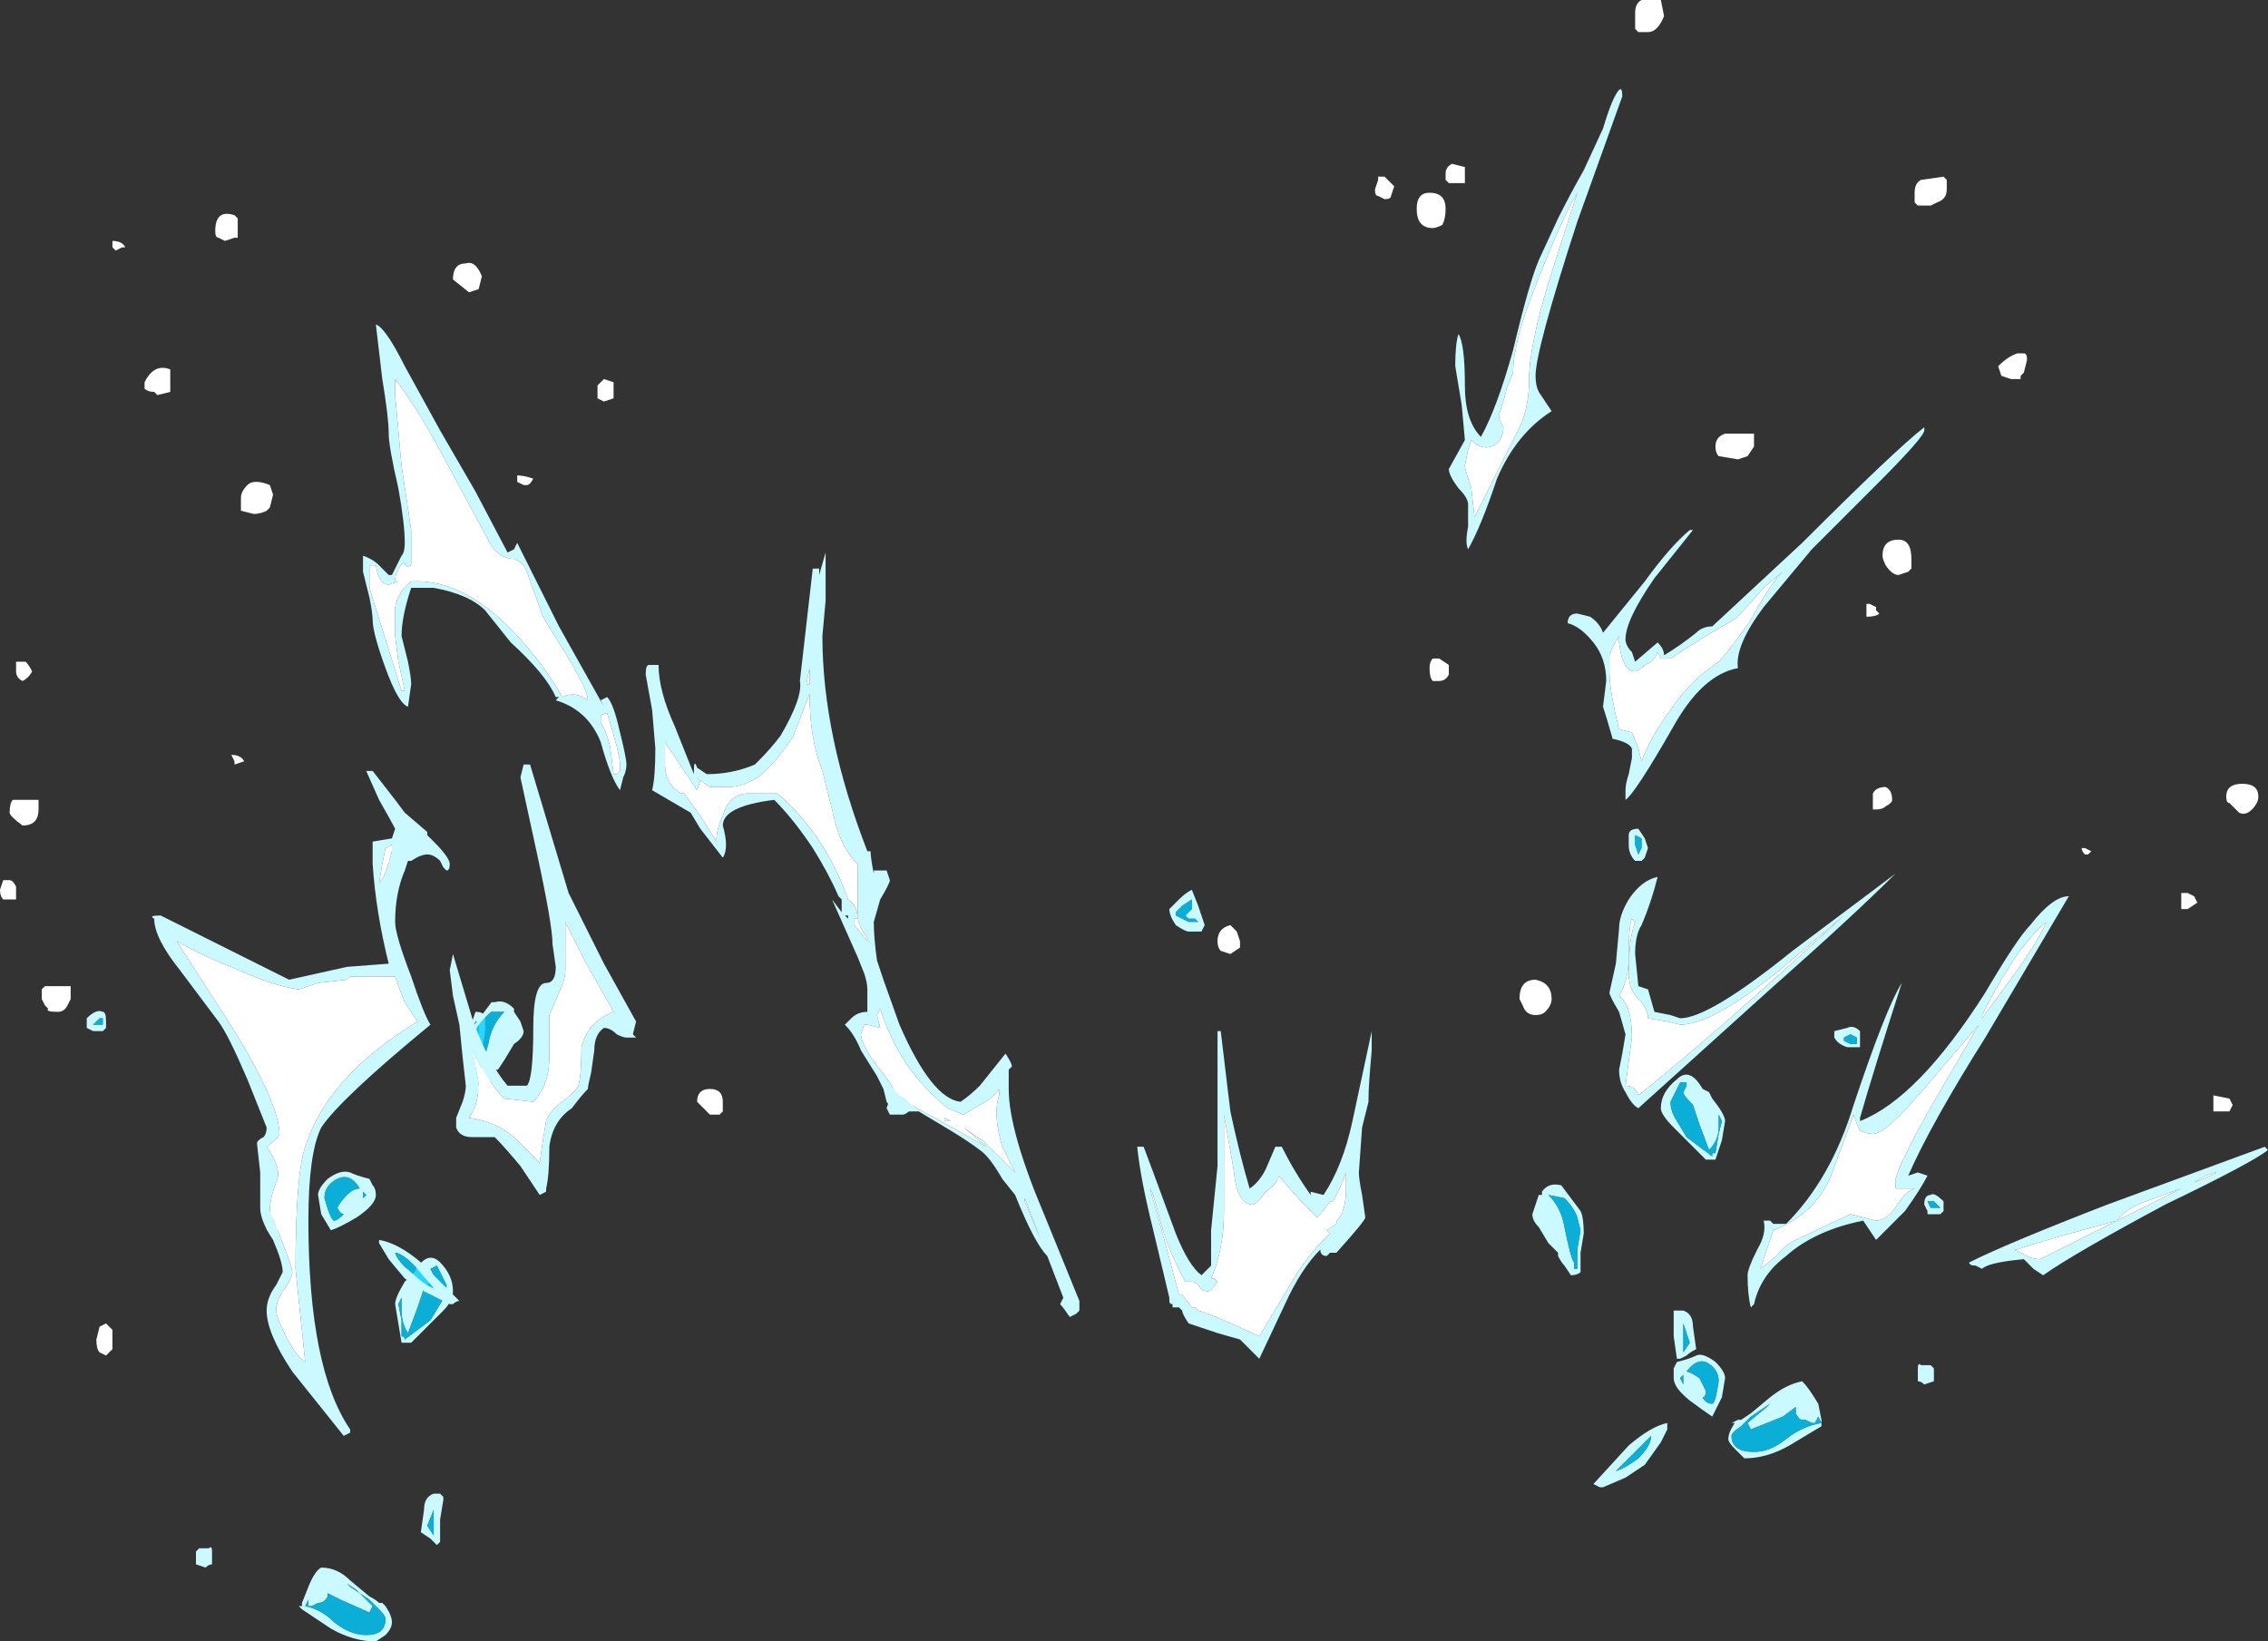 <?xml version="1.0" encoding="UTF-8" standalone="no"?>
<svg xmlns:ffdec="https://www.free-decompiler.com/flash" xmlns:xlink="http://www.w3.org/1999/xlink" ffdec:objectType="shape" height="25.55px" width="35.3px" xmlns="http://www.w3.org/2000/svg">
  <rect width="100%" height="100%" fill="#333333" stroke="none"/>
  <g transform="matrix(1.0, 0.0, 0.0, 1.0, 15.85, 35.6)">
    <path d="M14.4 -16.9 L14.4 -16.75 14.35 -16.7 14.15 -16.7 14.15 -16.75 14.1 -16.85 Q14.1 -17.0 14.2 -17.0 14.25 -17.05 14.4 -16.9 M14.15 -16.9 L14.2 -16.8 14.35 -16.8 14.25 -16.9 14.15 -16.9 M8.25 -17.0 Q8.45 -16.8 8.5 -16.5 8.6 -16.0 8.65 -15.95 L8.65 -15.85 8.7 -15.85 8.7 -16.15 8.75 -16.45 8.7 -16.65 Q8.65 -16.8 8.5 -16.95 L8.25 -17.0 M8.1 -17.0 L8.15 -17.0 8.15 -17.05 Q8.25 -17.2 8.45 -17.15 L8.75 -16.75 Q8.8 -16.65 8.8 -16.4 L8.75 -16.1 8.75 -15.8 Q8.7 -15.75 8.6 -15.75 L8.5 -15.9 Q8.45 -15.95 8.4 -16.05 L8.4 -16.1 8.25 -16.25 8.1 -16.5 Q8.0 -16.6 8.0 -16.7 L8.1 -17.0 M10.85 -14.4 Q11.0 -14.25 11.0 -14.15 L10.95 -13.85 10.8 -13.55 Q10.65 -13.65 10.45 -13.8 10.2 -14.0 10.2 -14.15 10.2 -14.25 10.2 -14.3 L10.25 -14.4 Q10.45 -14.45 10.55 -14.5 10.65 -14.55 10.85 -14.4 M10.4 -14.25 Q10.45 -14.25 10.6 -14.15 L10.7 -13.95 Q10.7 -13.85 10.65 -13.85 10.7 -13.75 10.8 -13.75 10.85 -13.75 10.9 -14.1 10.9 -14.3 10.7 -14.4 10.55 -14.45 10.4 -14.25 M10.3 -14.15 L10.35 -14.05 10.35 -14.2 10.3 -14.15 M10.1 -13.35 L10.0 -13.15 9.75 -12.8 9.45 -12.6 9.1 -12.45 9.05 -12.45 8.95 -12.5 9.5 -13.1 Q9.85 -13.4 10.1 -13.45 L10.1 -13.35 M9.6 -13.0 L9.3 -12.7 Q9.45 -12.75 9.65 -12.9 9.85 -13.1 9.85 -13.25 9.8 -13.2 9.6 -13.0 M-8.4 -19.7 L-8.45 -19.7 -8.5 -19.55 Q-8.45 -19.45 -8.4 -19.45 L-8.4 -19.7 M-8.5 -19.7 L-8.45 -19.85 Q-8.3 -19.85 -8.3 -19.75 L-8.3 -19.6 Q-8.3 -19.45 -8.35 -19.3 L-8.5 -19.35 -8.55 -19.4 -8.6 -19.55 -8.5 -19.7 M-11.35 -16.6 L-11.5 -16.45 -11.7 -16.45 -11.7 -16.7 Q-11.6 -16.8 -11.55 -16.75 L-11.35 -16.65 -11.35 -16.6 M-11.45 -16.6 L-11.6 -16.65 -11.65 -16.6 -11.65 -16.5 -11.6 -16.5 -11.5 -16.55 -11.45 -16.6 M-9.15 -15.85 L-9.1 -15.75 Q-9.1 -15.7 -9.25 -15.55 L-9.35 -15.25 -9.5 -14.85 Q-9.6 -15.0 -9.6 -15.2 L-9.6 -15.4 -9.65 -15.3 -9.6 -15.05 -9.6 -14.8 Q-9.55 -14.8 -9.55 -14.75 L-9.15 -15.05 -9.0 -15.3 Q-8.9 -15.45 -8.9 -15.6 L-9.05 -15.9 -9.15 -15.85 M-8.95 -15.2 L-9.45 -14.7 -9.6 -14.7 -9.7 -15.3 Q-9.7 -15.4 -9.55 -15.65 L-9.4 -15.8 Q-9.2 -16.15 -9.0 -15.95 -8.8 -15.75 -8.8 -15.5 -8.8 -15.35 -8.95 -15.2 M-1.65 -18.75 L-1.55 -18.55 Q-1.55 -18.5 -1.65 -18.35 -1.75 -18.25 -1.8 -18.25 L-2.0 -18.25 -2.05 -18.35 -1.95 -18.65 -1.85 -18.9 Q-1.75 -18.85 -1.65 -18.75 M-1.9 -18.75 L-1.8 -18.45 -1.9 -18.45 -1.95 -18.4 -1.8 -18.4 -1.6 -18.5 -1.6 -18.55 -1.9 -18.75 M-12.6 -11.5 Q-12.55 -11.55 -12.55 -11.45 L-12.55 -11.25 Q-12.6 -11.25 -12.65 -11.2 L-12.8 -11.25 -12.8 -11.45 -12.75 -11.5 -12.6 -11.5 M-11.05 -10.7 L-11.1 -10.6 Q-10.85 -10.55 -10.65 -10.35 -10.4 -10.15 -10.15 -10.15 -9.85 -10.15 -9.85 -10.4 -9.85 -10.45 -9.95 -10.55 L-10.1 -10.7 -10.4 -10.9 -10.45 -10.95 -10.3 -10.85 -10.05 -10.6 -10.1 -10.5 -10.55 -10.7 -10.75 -10.8 -10.75 -10.75 Q-10.8 -10.65 -10.9 -10.65 L-11.0 -10.6 -11.05 -10.6 -11.05 -10.7 M-11.05 -10.9 Q-10.95 -11.15 -10.85 -11.2 -10.6 -11.2 -10.4 -11.0 L-10.1 -10.75 Q-10.0 -10.7 -9.95 -10.65 L-9.9 -10.65 -9.85 -10.6 Q-9.75 -10.45 -9.75 -10.35 -9.75 -10.25 -9.85 -10.15 L-10.0 -10.05 Q-10.35 -10.05 -10.7 -10.25 L-11.15 -10.55 -11.2 -10.6 -11.15 -10.6 -11.15 -10.65 -11.05 -10.9 M-9.0 -11.95 L-9.0 -11.6 -9.05 -11.55 -9.15 -11.65 -9.3 -11.75 -9.25 -12.1 Q-9.25 -12.3 -9.1 -12.35 L-9.0 -12.35 -8.95 -12.3 -8.95 -12.25 -9.0 -11.95 M-9.1 -12.1 L-9.2 -11.85 -9.1 -11.7 -9.1 -12.1" fill="#caf9ff" fill-rule="evenodd" stroke="none"/>
    <path d="M8.25 -17.0 L8.5 -16.95 Q8.65 -16.8 8.7 -16.65 L8.75 -16.45 8.7 -16.15 8.7 -15.85 8.65 -15.85 8.65 -15.95 Q8.6 -16.0 8.5 -16.5 8.45 -16.8 8.25 -17.0 M14.15 -16.9 L14.25 -16.9 14.35 -16.8 14.2 -16.8 14.15 -16.9 M10.3 -14.15 L10.35 -14.2 10.35 -14.05 10.3 -14.15 M10.4 -14.25 Q10.55 -14.45 10.7 -14.4 10.9 -14.3 10.9 -14.1 10.85 -13.75 10.8 -13.75 10.7 -13.75 10.65 -13.85 10.7 -13.85 10.7 -13.95 L10.6 -14.15 Q10.45 -14.25 10.4 -14.25 M-8.4 -19.7 L-8.4 -19.45 Q-8.45 -19.45 -8.5 -19.55 L-8.45 -19.7 -8.4 -19.7 M9.6 -13.0 Q9.8 -13.2 9.85 -13.25 9.85 -13.1 9.65 -12.9 9.45 -12.75 9.3 -12.7 L9.6 -13.0 M-9.15 -15.85 L-9.05 -15.9 -8.9 -15.6 Q-8.9 -15.45 -9.0 -15.3 L-9.15 -15.05 -9.55 -14.75 Q-9.55 -14.8 -9.6 -14.8 L-9.6 -15.05 -9.65 -15.3 -9.6 -15.4 -9.6 -15.2 Q-9.6 -15.0 -9.5 -14.85 L-9.35 -15.25 -9.25 -15.55 Q-9.1 -15.7 -9.1 -15.75 L-9.15 -15.85 M-11.45 -16.6 L-11.5 -16.55 -11.6 -16.5 -11.65 -16.5 -11.65 -16.6 -11.6 -16.65 -11.45 -16.6 M-1.9 -18.75 L-1.6 -18.55 -1.6 -18.5 -1.8 -18.4 -1.95 -18.4 -1.9 -18.45 -1.8 -18.45 -1.9 -18.75 M-11.05 -10.7 L-11.05 -10.6 -11.0 -10.6 -10.9 -10.65 Q-10.8 -10.65 -10.75 -10.75 L-10.75 -10.8 -10.55 -10.7 -10.1 -10.5 -10.05 -10.6 -10.3 -10.85 -10.45 -10.95 -10.4 -10.9 -10.1 -10.7 -9.95 -10.55 Q-9.85 -10.45 -9.85 -10.4 -9.85 -10.15 -10.15 -10.15 -10.4 -10.15 -10.65 -10.35 -10.85 -10.55 -11.1 -10.6 L-11.05 -10.7 M-9.1 -12.1 L-9.1 -11.7 -9.2 -11.85 -9.1 -12.1" fill="#00cdff" fill-opacity="0.8" fill-rule="evenodd" stroke="none"/>
    <path d="M12.7 -19.45 L12.7 -19.55 12.9 -19.6 Q13.0 -19.65 13.1 -19.55 L13.1 -19.3 12.9 -19.3 Q12.75 -19.35 12.7 -19.45 M12.95 -19.5 L12.85 -19.45 12.85 -19.4 12.95 -19.35 13.05 -19.35 13.05 -19.45 12.95 -19.5 M9.65 -22.7 L9.75 -22.55 9.8 -22.4 9.75 -22.25 9.7 -22.2 9.6 -22.2 Q9.5 -22.3 9.5 -22.45 L9.5 -22.6 Q9.5 -22.7 9.65 -22.7 M14.05 -14.35 L14.2 -14.35 14.25 -14.3 14.25 -14.1 14.1 -14.05 Q14.05 -14.1 14.0 -14.1 L14.0 -14.3 Q14.0 -14.4 14.05 -14.35 M9.7 -22.55 L9.6 -22.6 9.6 -22.45 9.65 -22.3 9.7 -22.4 9.7 -22.55 M2.45 -21.2 Q2.35 -21.35 2.35 -21.45 L2.5 -21.6 Q2.6 -21.7 2.7 -21.75 L2.8 -21.5 2.9 -21.2 2.85 -21.1 2.65 -21.1 Q2.6 -21.1 2.45 -21.2 M2.45 -21.4 L2.45 -21.35 2.65 -21.25 2.8 -21.25 2.75 -21.3 2.65 -21.3 2.6 -21.35 2.7 -21.45 2.7 -21.6 2.55 -21.5 2.45 -21.4 M10.65 -18.65 L10.75 -18.6 10.8 -18.5 Q11.0 -18.25 11.0 -18.15 L10.95 -17.85 10.85 -17.55 10.7 -17.55 10.2 -18.05 Q10.0 -18.25 10.0 -18.35 10.0 -18.6 10.25 -18.8 10.45 -19.0 10.65 -18.65 M10.35 -18.6 L10.4 -18.7 10.4 -18.75 10.3 -18.75 10.15 -18.45 Q10.15 -18.3 10.25 -18.15 L10.4 -17.9 10.8 -17.6 10.8 -17.65 10.85 -17.65 10.9 -17.95 10.95 -18.15 10.9 -18.25 10.9 -18.05 Q10.9 -17.85 10.75 -17.7 L10.6 -18.1 10.5 -18.4 Q10.35 -18.55 10.35 -18.6 M10.2 -15.2 L10.35 -15.2 Q10.5 -15.15 10.5 -14.95 L10.55 -14.6 Q10.45 -14.55 10.4 -14.5 L10.3 -14.45 10.25 -14.45 10.2 -14.8 10.2 -15.2 M10.45 -14.7 L10.35 -15.0 10.35 -14.55 10.45 -14.7 M11.1 -13.45 L11.2 -13.5 11.25 -13.5 11.4 -13.6 11.7 -13.85 Q11.95 -14.05 12.2 -14.1 12.3 -14.0 12.45 -13.75 L12.5 -13.5 12.5 -13.45 12.5 -13.4 12.0 -13.1 Q11.65 -12.9 11.3 -12.9 L11.15 -13.05 Q11.05 -13.15 11.05 -13.2 11.05 -13.3 11.15 -13.45 L11.1 -13.45 M-7.95 -19.85 L-8.2 -19.85 Q-8.45 -19.65 -8.45 -19.5 L-8.5 -19.3 -8.45 -19.0 -8.45 -18.7 -8.4 -18.7 -8.4 -18.8 -8.25 -19.35 Q-8.2 -19.65 -8.0 -19.85 L-7.95 -19.85 M11.4 -13.55 L11.25 -13.4 Q11.1 -13.3 11.1 -13.25 11.1 -13.0 11.45 -13.0 11.7 -13.0 11.95 -13.2 12.2 -13.4 12.5 -13.45 L12.45 -13.55 12.4 -13.45 12.35 -13.45 12.25 -13.5 12.2 -13.5 Q12.15 -13.5 12.1 -13.6 L12.1 -13.7 11.9 -13.55 11.4 -13.35 11.35 -13.45 11.65 -13.7 11.7 -13.75 11.4 -13.55 M-9.95 -16.3 Q-9.65 -16.25 -9.3 -15.95 L-8.7 -15.35 Q-8.75 -15.35 -8.8 -15.3 L-8.85 -15.3 -9.25 -15.5 -9.55 -15.7 -9.8 -16.0 -9.95 -16.25 -9.95 -16.3 M-10.05 -17.15 Q-10.0 -17.1 -10.0 -17.0 -10.0 -16.85 -10.3 -16.65 -10.55 -16.5 -10.7 -16.45 L-10.85 -16.7 -10.9 -17.0 Q-10.9 -17.1 -10.75 -17.25 -10.55 -17.4 -10.4 -17.35 -10.3 -17.3 -10.1 -17.25 L-10.05 -17.15 M-8.2 -20.0 L-8.15 -20.0 Q-8.0 -20.05 -7.85 -19.9 L-7.85 -19.85 -7.75 -19.7 -7.7 -19.55 Q-7.7 -19.45 -7.85 -19.35 L-8.0 -19.1 -8.1 -18.95 -8.15 -18.95 Q-8.2 -18.8 -8.25 -18.75 L-8.35 -18.6 -8.5 -18.65 -8.55 -18.95 -8.55 -19.25 Q-8.55 -19.5 -8.5 -19.6 L-8.2 -20.0 M-9.45 -15.8 Q-9.25 -15.6 -9.1 -15.55 L-9.4 -15.9 Q-9.6 -16.1 -9.7 -16.1 -9.65 -15.95 -9.45 -15.8 M-10.2 -17.05 L-10.2 -16.95 -10.15 -17.0 -10.2 -17.05 M-10.6 -17.25 Q-10.8 -17.15 -10.8 -16.95 -10.7 -16.6 -10.65 -16.6 -10.6 -16.6 -10.5 -16.7 -10.55 -16.7 -10.6 -16.8 -10.55 -16.9 -10.45 -17.0 -10.35 -17.1 -10.25 -17.1 -10.4 -17.35 -10.6 -17.25 M-14.25 -19.85 Q-14.2 -19.85 -14.2 -19.7 L-14.2 -19.6 -14.25 -19.55 -14.4 -19.55 -14.5 -19.6 -14.5 -19.75 Q-14.35 -19.9 -14.25 -19.85 M-14.3 -19.75 L-14.4 -19.65 -14.25 -19.65 -14.25 -19.75 -14.3 -19.75" fill="#caf9ff" fill-rule="evenodd" stroke="none"/>
    <path d="M12.95 -19.5 L13.05 -19.45 13.05 -19.35 12.95 -19.35 12.85 -19.4 12.85 -19.45 12.95 -19.5 M9.7 -22.55 L9.7 -22.4 9.65 -22.3 9.6 -22.45 9.6 -22.6 9.7 -22.55 M2.45 -21.4 L2.55 -21.5 2.7 -21.6 2.7 -21.45 2.6 -21.35 2.65 -21.3 2.75 -21.3 2.8 -21.25 2.65 -21.25 2.45 -21.35 2.45 -21.4 M10.35 -18.6 Q10.35 -18.55 10.5 -18.4 L10.6 -18.1 10.75 -17.7 Q10.9 -17.85 10.9 -18.05 L10.9 -18.25 10.95 -18.15 10.9 -17.95 10.85 -17.65 10.8 -17.65 10.8 -17.6 10.4 -17.9 10.25 -18.15 Q10.15 -18.3 10.15 -18.45 L10.3 -18.75 10.4 -18.75 10.4 -18.7 10.35 -18.6 M10.45 -14.7 L10.35 -14.55 10.35 -15.0 10.45 -14.7 M11.4 -13.55 L11.7 -13.75 11.65 -13.7 11.35 -13.45 11.4 -13.35 11.9 -13.55 12.1 -13.7 12.1 -13.6 Q12.15 -13.5 12.2 -13.5 L12.25 -13.5 12.35 -13.45 12.4 -13.45 12.45 -13.55 12.5 -13.45 Q12.2 -13.4 11.95 -13.2 11.7 -13.0 11.45 -13.0 11.1 -13.0 11.1 -13.25 11.1 -13.3 11.25 -13.4 L11.4 -13.55 M-7.95 -19.85 L-8.0 -19.85 Q-8.2 -19.65 -8.25 -19.35 L-8.4 -18.8 -8.4 -18.7 -8.45 -18.7 -8.45 -19.0 -8.5 -19.3 -8.45 -19.5 Q-8.45 -19.65 -8.2 -19.85 L-7.95 -19.85 M-10.6 -17.25 Q-10.4 -17.35 -10.25 -17.1 -10.35 -17.1 -10.45 -17.0 -10.55 -16.9 -10.6 -16.8 -10.55 -16.7 -10.5 -16.7 -10.6 -16.6 -10.65 -16.6 -10.7 -16.6 -10.8 -16.95 -10.8 -17.15 -10.6 -17.25 M-10.2 -17.05 L-10.15 -17.0 -10.2 -16.95 -10.2 -17.05 M-9.45 -15.8 Q-9.65 -15.95 -9.7 -16.1 -9.6 -16.1 -9.4 -15.9 L-9.1 -15.55 Q-9.25 -15.6 -9.45 -15.8 M-14.3 -19.75 L-14.25 -19.75 -14.25 -19.65 -14.4 -19.65 -14.3 -19.75" fill="#00cdff" fill-opacity="0.8" fill-rule="evenodd" stroke="none"/>
    <path d="M9.35 -34.2 Q9.4 -34.25 9.4 -34.1 L8.7 -32.15 Q8.05 -30.15 8.05 -29.75 8.05 -29.6 8.1 -29.5 L8.3 -29.2 Q7.75 -28.85 7.45 -28.15 7.2 -27.4 7.0 -27.05 6.95 -27.15 7.0 -27.4 L7.0 -27.75 Q7.0 -27.85 6.85 -28.0 6.7 -28.2 6.7 -28.3 L6.95 -28.75 6.9 -29.3 6.8 -29.9 Q6.8 -30.25 6.85 -30.4 6.95 -30.25 6.95 -29.6 6.95 -29.05 7.2 -28.8 7.45 -29.25 7.7 -30.15 7.95 -31.2 8.1 -31.55 L8.4 -32.2 Q8.6 -32.6 8.8 -32.95 L9.1 -33.6 Q9.25 -34.1 9.35 -34.2 M8.7 -32.6 Q8.4 -32.1 7.9 -30.75 7.7 -30.15 7.7 -29.8 L7.6 -29.55 7.55 -29.35 Q7.45 -29.1 7.5 -29.05 L7.55 -28.95 Q7.55 -28.8 7.45 -28.7 7.25 -28.55 7.05 -28.75 L7.0 -28.6 6.95 -28.35 Q6.95 -28.3 7.05 -28.0 L7.1 -27.55 Q7.3 -27.95 7.75 -28.85 7.95 -29.2 7.95 -29.7 7.95 -30.2 8.25 -31.2 L8.7 -32.6 M14.1 -28.9 Q14.1 -28.8 13.35 -28.05 L12.35 -27.05 11.6 -26.15 Q11.15 -25.55 11.2 -25.2 10.65 -25.1 10.2 -24.3 9.6 -23.25 9.45 -23.15 L9.45 -23.3 Q9.45 -23.4 9.5 -23.55 L9.55 -23.8 9.55 -23.95 Q9.5 -24.05 9.25 -24.1 9.15 -24.45 9.1 -24.6 L9.15 -25.0 Q9.15 -25.35 8.95 -25.6 8.75 -25.85 8.55 -25.9 8.55 -26.05 8.7 -26.05 L8.9 -26.0 Q9.05 -25.9 9.1 -25.75 L9.75 -26.55 Q10.15 -27.1 10.45 -27.35 L10.5 -27.35 9.9 -26.6 Q9.45 -25.95 9.45 -25.65 9.45 -25.55 9.55 -25.45 L9.6 -25.3 9.95 -25.6 Q10.05 -25.5 10.05 -25.4 10.3 -25.55 10.55 -25.75 10.65 -25.85 10.8 -25.85 L12.2 -27.15 Q13.65 -28.6 14.1 -28.95 14.1 -29.05 14.1 -28.9 M11.6 -26.45 L11.2 -26.0 Q11.05 -25.9 10.7 -25.7 10.3 -25.45 10.15 -25.35 10.05 -25.35 10.0 -25.35 L9.95 -25.45 Q9.9 -25.3 9.75 -25.25 9.65 -25.15 9.6 -25.15 9.4 -25.15 9.35 -25.6 L9.35 -25.7 Q9.25 -25.55 9.2 -25.4 L9.2 -25.15 Q9.2 -24.85 9.35 -24.25 L9.55 -24.2 9.65 -23.95 9.7 -23.75 Q9.85 -24.15 10.15 -24.55 10.45 -25.0 10.9 -25.3 11.05 -25.45 11.4 -25.95 11.75 -26.6 11.95 -26.75 L11.6 -26.45 M12.85 -21.35 L11.85 -20.5 Q10.8 -19.65 10.3 -19.65 L10.1 -19.7 9.8 -19.75 Q9.8 -19.9 9.65 -20.05 9.5 -20.2 9.5 -20.45 9.5 -21.0 9.6 -21.25 L9.55 -21.3 Q9.5 -21.2 9.5 -20.7 9.5 -20.35 9.35 -20.1 9.55 -19.95 9.55 -19.45 L9.45 -18.7 Q9.6 -18.7 9.65 -18.55 10.9 -19.55 12.85 -21.35 M15.75 -21.2 Q16.1 -21.65 16.35 -21.65 L15.05 -19.45 Q14.2 -18.1 13.85 -17.3 L14.0 -17.35 14.15 -17.3 Q14.05 -17.1 13.8 -16.75 13.5 -16.45 13.35 -16.3 L13.15 -16.6 Q12.4 -16.45 11.95 -16.05 11.55 -15.75 11.45 -15.3 L11.4 -15.25 Q11.35 -15.45 11.35 -15.75 11.35 -15.85 11.5 -16.15 11.65 -16.4 11.6 -16.6 L11.7 -16.6 11.75 -16.55 11.95 -16.55 Q12.65 -17.25 13.0 -18.4 13.5 -19.9 13.75 -20.3 13.3 -18.9 13.1 -18.2 L13.1 -18.15 Q14.0 -18.5 15.05 -20.15 15.55 -21.0 15.75 -21.2 M15.0 -19.8 L15.0 -19.75 15.55 -20.5 Q15.9 -21.0 16.0 -21.25 15.75 -21.05 15.45 -20.6 15.2 -20.2 15.0 -19.8 M13.3 -17.95 Q13.2 -17.95 13.1 -18.0 13.05 -18.1 13.0 -18.25 L12.65 -17.3 Q12.4 -16.7 11.75 -16.45 L11.55 -15.85 11.8 -16.05 Q11.9 -16.2 12.1 -16.3 12.2 -16.35 12.95 -16.7 L13.35 -16.6 Q13.5 -16.6 13.65 -16.8 13.8 -17.05 13.95 -17.1 L13.65 -17.1 13.65 -17.2 Q13.65 -17.4 14.25 -18.45 L14.95 -19.65 14.05 -18.6 Q13.5 -17.95 13.3 -17.95 M15.7 -16.05 Q15.8 -16.0 15.9 -16.0 L18.1 -17.1 17.55 -16.9 Q17.25 -16.8 17.1 -16.6 15.8 -16.25 15.55 -16.15 L15.5 -16.15 Q15.6 -16.1 15.7 -16.05 M14.9 -15.9 Q14.8 -15.9 14.8 -15.95 15.4 -16.25 16.95 -16.85 L19.4 -17.75 19.45 -17.7 Q19.2 -17.5 17.85 -16.85 16.45 -16.1 15.95 -15.75 L15.8 -15.85 15.65 -16.0 Q15.1 -15.95 15.0 -15.85 L14.9 -15.9 M18.3 -17.2 L18.45 -17.25 18.65 -17.35 Q18.55 -17.35 18.3 -17.2 M11.7 -20.2 L9.65 -18.35 Q9.55 -18.4 9.45 -18.6 9.35 -18.75 9.35 -18.95 L9.4 -19.2 9.45 -19.5 9.35 -19.85 Q9.2 -20.1 9.2 -20.15 L9.3 -20.6 9.35 -21.15 Q9.35 -21.35 9.5 -21.6 9.7 -21.9 9.95 -21.95 9.85 -21.55 9.7 -21.2 9.6 -21.05 9.6 -20.75 L9.65 -20.25 9.8 -20.2 9.9 -19.85 10.15 -19.8 10.3 -19.75 Q10.75 -19.75 12.05 -20.8 L13.65 -22.0 Q13.0 -21.35 11.7 -20.2 M3.15 -19.55 L3.3 -18.3 Q3.45 -17.6 3.6 -17.1 3.75 -17.2 3.85 -17.4 L4.0 -17.75 4.1 -17.75 Q4.3 -17.35 4.55 -17.0 L4.55 -17.05 4.75 -17.0 Q5.05 -17.45 5.2 -18.15 L5.5 -19.55 5.5 -19.25 Q5.45 -18.7 5.45 -18.5 L5.45 -18.45 5.35 -18.05 5.3 -17.35 Q5.3 -17.25 5.35 -17.0 L5.4 -16.65 Q5.4 -16.6 4.95 -16.1 L4.85 -16.1 4.8 -16.05 Q4.7 -16.05 4.7 -16.15 4.4 -15.85 4.15 -15.3 L3.75 -14.45 3.45 -14.75 3.1 -14.85 2.65 -15.0 Q2.55 -15.15 2.55 -15.2 L2.5 -15.25 2.4 -15.25 2.4 -15.3 Q2.35 -15.3 2.35 -15.35 L2.35 -15.4 2.1 -16.45 Q1.9 -17.25 1.85 -17.75 L1.95 -17.75 2.1 -17.35 2.45 -16.4 Q2.65 -15.9 2.85 -15.75 L3.0 -15.9 3.0 -16.45 3.1 -17.45 3.1 -19.55 3.15 -19.55 M3.2 -18.25 L3.2 -16.75 Q3.2 -16.15 3.0 -15.7 L3.05 -15.7 3.1 -15.65 Q3.0 -15.5 2.95 -15.5 2.85 -15.5 2.8 -15.6 2.75 -15.65 2.7 -15.65 L2.6 -15.65 Q2.4 -16.0 2.25 -16.45 L2.1 -17.0 2.05 -17.1 2.3 -16.2 2.5 -15.45 2.55 -15.45 2.7 -15.25 2.75 -15.25 2.8 -15.2 Q3.0 -15.15 3.75 -14.8 L4.2 -15.55 Q4.45 -16.0 4.75 -16.3 L4.85 -16.4 4.8 -16.45 4.95 -16.55 4.95 -16.6 5.0 -16.65 Q5.1 -16.8 5.1 -17.1 L5.1 -17.35 5.0 -17.1 4.9 -16.9 4.85 -16.9 4.7 -16.7 4.65 -16.65 4.4 -16.9 4.05 -17.3 Q4.05 -17.2 3.85 -17.05 3.7 -16.85 3.65 -16.85 3.4 -16.85 3.35 -17.4 L3.2 -18.25 M0.1 -16.9 L0.35 -16.3 0.1 -16.95 0.1 -16.9 M0.95 -15.2 L0.9 -15.15 0.8 -15.1 Q0.7 -15.25 0.65 -15.3 L0.7 -15.4 0.45 -16.05 Q0.25 -16.25 -0.05 -17.0 L-0.25 -17.25 Q-0.45 -17.6 -0.6 -17.7 -0.8 -17.85 -1.05 -18.0 -1.3 -18.15 -1.55 -18.3 L-1.8 -18.3 Q-1.95 -18.3 -2.05 -18.45 L-2.1 -18.65 -2.2 -18.85 -2.45 -19.25 Q-2.55 -19.5 -2.7 -19.65 L-2.6 -19.75 Q-2.5 -19.85 -2.35 -19.85 L-2.35 -20.2 Q-2.35 -20.3 -2.4 -20.45 L-2.5 -20.7 -2.9 -21.6 -2.75 -21.4 -2.75 -21.6 -2.8 -21.65 Q-2.95 -22.0 -3.2 -22.4 -3.5 -22.85 -3.8 -23.15 -4.6 -23.05 -4.6 -22.75 -4.5 -22.4 -4.6 -22.25 L-4.95 -22.7 -5.1 -22.95 -5.7 -23.3 Q-5.65 -23.5 -5.65 -23.95 L-5.7 -24.55 -5.8 -25.1 Q-5.8 -25.25 -5.75 -25.25 L-5.6 -25.25 Q-5.6 -24.85 -5.35 -24.3 L-5.05 -23.55 -5.05 -23.6 Q-5.05 -23.8 -5.0 -23.65 L-4.85 -23.55 Q-4.45 -23.55 -4.1 -23.7 L-4.05 -23.75 Q-3.85 -23.95 -3.7 -24.15 -3.35 -24.75 -3.4 -25.0 L-3.2 -26.75 -3.1 -26.75 -3.1 -26.65 -3.0 -27.0 -3.0 -26.25 -3.05 -25.7 Q-3.05 -24.15 -2.35 -22.35 L-2.3 -22.35 Q-2.3 -22.25 -2.25 -22.0 L-2.25 -22.05 -2.05 -22.05 -2.0 -21.9 Q-2.0 -21.85 -2.15 -21.6 L-2.25 -21.25 Q-2.25 -21.0 -2.2 -20.65 L-2.1 -20.35 -1.85 -19.65 Q-1.35 -18.5 -0.9 -18.45 -0.75 -18.55 -0.6 -18.7 L-0.2 -19.2 Q-0.1 -19.05 -0.1 -19.0 L-0.15 -18.95 -0.15 -18.65 Q-0.15 -18.0 0.4 -16.7 L0.95 -15.35 0.95 -15.2 M-9.0 -28.9 L-8.45 -27.95 -7.95 -27.0 -7.85 -27.05 -7.8 -27.15 -7.15 -25.85 -6.45 -24.6 -6.5 -24.7 -6.4 -24.75 Q-6.3 -24.65 -6.2 -24.2 -6.1 -23.8 -6.1 -23.7 -6.1 -23.6 -6.15 -23.5 L-6.2 -23.3 Q-6.35 -23.5 -6.5 -24.05 -6.7 -24.55 -7.2 -24.7 L-7.15 -24.75 -7.2 -24.75 Q-7.35 -25.1 -7.9 -25.6 L-8.3 -26.1 Q-8.55 -26.35 -9.1 -26.45 L-9.45 -26.45 Q-9.6 -26.0 -9.6 -25.7 L-9.5 -25.3 Q-9.45 -25.05 -9.45 -24.95 L-9.5 -24.6 Q-9.65 -24.65 -9.85 -25.2 -10.05 -25.75 -10.05 -25.95 -10.05 -26.05 -10.1 -26.3 L-10.2 -26.7 -10.2 -26.95 Q-10.05 -26.9 -9.95 -26.8 L-9.8 -26.65 -9.75 -26.65 -9.6 -26.95 Q-9.55 -27.0 -9.55 -27.15 -9.55 -27.45 -9.65 -28.0 -9.8 -28.65 -9.8 -28.85 -9.8 -29.1 -9.9 -29.7 L-10.0 -30.55 Q-9.85 -30.5 -9.55 -29.9 L-9.0 -28.9 M-9.6 -28.35 L-9.45 -27.35 -9.45 -26.8 Q-9.55 -26.75 -9.55 -26.85 -9.7 -26.75 -9.7 -26.55 L-9.65 -26.55 -9.8 -26.5 Q-9.95 -26.5 -10.0 -26.8 L-10.1 -26.8 -10.1 -26.45 -9.6 -24.85 -9.55 -24.85 -9.65 -25.3 -9.7 -25.7 -9.7 -26.15 Q-9.65 -26.4 -9.45 -26.55 -8.6 -26.6 -7.75 -25.65 -7.35 -25.2 -7.1 -24.75 -6.9 -24.85 -6.7 -24.7 -6.7 -24.85 -7.0 -25.35 L-7.4 -26.0 -7.65 -26.7 Q-7.7 -26.85 -7.85 -26.9 -8.05 -26.9 -8.2 -27.1 L-8.9 -28.4 Q-9.35 -29.25 -9.7 -29.7 L-9.7 -29.45 -9.6 -28.35 M-3.25 -24.95 L-3.25 -25.2 -3.3 -24.95 -3.25 -24.95 M-3.75 -23.25 Q-3.0 -22.6 -2.65 -21.6 -2.5 -21.5 -2.5 -21.3 L-2.55 -21.3 -2.55 -21.2 -2.35 -20.95 -2.35 -21.0 Q-2.5 -21.2 -2.5 -21.35 L-2.5 -22.15 Q-2.75 -22.4 -2.85 -22.8 L-3.05 -23.6 Q-3.25 -24.1 -3.25 -24.8 -3.4 -24.4 -3.5 -24.15 -3.75 -23.75 -4.05 -23.5 L-4.25 -23.4 Q-4.4 -23.35 -4.5 -23.35 L-4.8 -23.35 -4.95 -23.45 -4.95 -23.5 -5.0 -23.5 -4.95 -23.45 -5.0 -23.3 -5.5 -24.05 -5.5 -23.7 Q-5.5 -23.4 -5.25 -23.25 L-5.2 -23.25 -4.95 -22.9 -4.7 -22.5 Q-4.7 -22.7 -4.6 -22.9 -4.5 -23.25 -4.2 -23.25 L-3.75 -23.25 M-2.7 -21.35 L-2.65 -21.3 -2.65 -21.35 -2.7 -21.35 M-9.7 -23.15 L-9.55 -22.95 -9.2 -22.65 -9.2 -22.6 -9.1 -22.5 Q-8.85 -22.25 -8.85 -22.15 -8.85 -22.05 -8.9 -22.05 L-8.95 -22.1 -9.0 -22.2 Q-9.1 -22.3 -9.2 -22.3 -9.3 -22.3 -9.45 -22.2 L-9.5 -22.2 -9.55 -22.05 Q-9.7 -21.7 -9.7 -21.25 -9.7 -21.05 -9.45 -20.4 -9.25 -19.8 -9.15 -19.65 -10.55 -18.5 -10.85 -18.05 -11.05 -17.65 -11.05 -16.6 -11.05 -14.3 -10.4 -13.35 L-10.4 -13.3 -10.5 -13.25 -11.3 -14.25 Q-11.7 -14.85 -11.7 -15.2 -11.7 -15.4 -11.55 -15.6 L-11.45 -15.8 Q-11.45 -15.95 -11.6 -16.3 -11.8 -16.6 -11.8 -16.8 -11.8 -17.05 -11.8 -17.35 L-11.85 -17.8 Q-11.85 -17.85 -11.75 -17.9 -11.7 -17.95 -11.7 -18.05 L-12.0 -18.8 Q-12.3 -19.5 -12.45 -19.7 L-13.05 -20.5 Q-13.45 -21.0 -13.45 -21.3 -13.55 -21.35 -13.35 -21.35 L-11.35 -20.35 -10.45 -20.55 -9.8 -20.6 Q-10.0 -21.4 -10.05 -22.15 L-10.05 -22.5 -9.75 -22.55 -9.7 -22.7 Q-9.75 -22.8 -9.95 -23.15 L-10.15 -23.6 -10.05 -23.6 -9.7 -23.15 M-9.9 -22.15 L-9.95 -21.85 Q-9.85 -21.95 -9.75 -22.35 L-9.75 -22.45 -9.85 -22.4 -9.9 -22.15 M-6.35 -23.95 L-6.3 -23.55 -6.25 -23.55 -6.2 -23.6 -6.2 -23.7 Q-6.2 -23.85 -6.4 -24.5 -6.45 -24.5 -6.5 -24.45 L-6.5 -24.35 Q-6.4 -24.2 -6.35 -23.95 M-7.7 -23.7 L-7.6 -23.7 -7.0 -21.7 -6.45 -20.6 -5.95 -19.7 -6.0 -19.5 -5.95 -19.45 -6.1 -19.45 Q-6.15 -19.45 -6.25 -19.5 -6.35 -19.6 -6.45 -19.6 -6.6 -19.5 -6.6 -19.25 L-6.65 -18.9 Q-6.7 -18.7 -6.7 -18.65 -6.8 -18.55 -6.95 -18.35 -7.25 -18.15 -7.3 -17.75 -7.3 -17.3 -7.35 -17.1 L-7.35 -17.05 -7.45 -17.0 -7.75 -17.45 Q-8.0 -17.75 -8.15 -17.9 L-8.5 -17.9 Q-8.7 -17.9 -8.75 -18.05 L-8.75 -18.2 -8.65 -18.45 Q-8.6 -18.6 -8.6 -18.7 L-8.65 -19.15 -8.7 -19.65 -8.8 -20.1 -8.85 -20.5 -8.8 -20.75 -8.5 -19.75 Q-8.25 -19.05 -7.95 -18.7 L-7.65 -18.7 Q-7.55 -18.8 -7.55 -19.6 -7.55 -20.3 -7.35 -20.3 -7.2 -20.3 -7.2 -20.55 L-7.25 -20.9 Q-7.25 -21.2 -7.5 -22.35 L-7.75 -23.5 -7.7 -23.7 M-7.1 -22.5 L-7.1 -22.5 M-6.75 -20.65 L-7.05 -21.25 -7.05 -20.5 Q-7.05 -20.35 -7.15 -20.15 L-7.3 -19.8 -7.3 -19.15 Q-7.3 -18.7 -7.55 -18.45 L-8.0 -18.5 Q-8.25 -18.75 -8.5 -19.25 L-8.4 -18.75 Q-8.4 -18.4 -8.55 -18.2 -8.15 -18.15 -7.85 -17.9 L-7.45 -17.5 -7.4 -17.85 -7.35 -18.15 Q-7.3 -18.3 -7.1 -18.45 -6.9 -18.6 -6.85 -18.7 -6.8 -18.85 -6.8 -19.3 -6.7 -19.7 -6.3 -19.85 L-6.75 -20.65 M-9.55 -20.0 Q-9.65 -20.25 -9.7 -20.4 L-10.4 -20.4 -10.45 -20.35 -10.9 -20.3 -11.2 -20.2 Q-11.6 -20.25 -12.25 -20.55 -12.65 -20.7 -13.1 -20.95 L-12.2 -19.55 Q-11.5 -18.4 -11.5 -17.95 -11.5 -17.9 -11.7 -17.75 -11.45 -17.4 -11.55 -17.2 -11.65 -16.95 -11.65 -16.75 -11.3 -15.9 -11.3 -15.8 -11.3 -15.7 -11.45 -15.5 -11.55 -15.35 -11.55 -15.2 -11.55 -15.1 -11.4 -14.8 -11.25 -14.5 -11.1 -14.4 L-11.25 -15.85 Q-11.25 -17.3 -11.1 -17.75 -10.75 -18.85 -9.35 -19.7 L-9.55 -20.0 M-2.4 -19.65 L-2.45 -19.5 Q-2.45 -19.4 -2.3 -19.15 L-2.0 -18.75 Q-1.9 -18.5 -1.3 -18.2 -0.85 -17.95 -0.5 -17.75 L-0.85 -18.05 Q-0.65 -17.9 -0.55 -17.85 L-0.05 -17.35 -0.25 -17.75 Q-0.4 -18.25 -0.3 -18.55 L-0.3 -18.65 Q-0.4 -18.5 -0.6 -18.4 L-0.85 -18.25 -1.1 -18.35 Q-1.85 -18.95 -2.15 -19.9 L-2.2 -19.8 -2.15 -19.6 -2.35 -19.65 -2.4 -19.65 M-1.15 -18.15 L-1.15 -18.2 -1.05 -18.15 -1.15 -18.15" fill="#caf9ff" fill-rule="evenodd" stroke="none"/>
    <path d="M10.05 -35.35 Q9.95 -35.1 9.8 -35.1 L9.65 -35.1 9.6 -35.15 9.6 -35.2 Q9.6 -35.25 9.6 -35.4 9.6 -35.7 10.0 -35.6 L10.05 -35.35 M5.6 -32.55 Q5.55 -32.55 5.55 -32.65 L5.6 -32.8 5.6 -32.85 5.7 -32.85 5.85 -32.7 5.8 -32.55 Q5.8 -32.5 5.7 -32.5 L5.6 -32.55 M8.7 -32.6 L8.25 -31.2 Q7.95 -30.2 7.95 -29.7 7.95 -29.2 7.75 -28.85 7.3 -27.95 7.1 -27.55 L7.05 -28.0 Q6.95 -28.3 6.95 -28.35 L7.0 -28.6 7.05 -28.75 Q7.25 -28.55 7.45 -28.7 7.55 -28.8 7.55 -28.95 L7.5 -29.05 Q7.45 -29.1 7.55 -29.35 L7.6 -29.55 7.7 -29.8 Q7.7 -30.15 7.9 -30.75 8.4 -32.1 8.7 -32.6 M6.7 -32.75 L6.65 -32.8 6.65 -32.9 Q6.65 -33.0 6.75 -33.05 L6.95 -33.0 6.95 -32.75 6.7 -32.75 M6.2 -32.35 Q6.2 -32.6 6.4 -32.6 6.65 -32.6 6.65 -32.35 6.65 -32.2 6.6 -32.1 6.5 -32.05 6.45 -32.05 6.2 -32.05 6.2 -32.35 M11.45 -28.65 L11.35 -28.5 11.2 -28.45 10.9 -28.5 Q10.85 -28.55 10.85 -28.65 10.85 -28.8 11.0 -28.85 L11.45 -28.85 11.45 -28.65 M13.95 -32.45 L13.95 -32.6 Q13.95 -32.75 14.05 -32.8 L14.4 -32.85 14.45 -32.8 14.45 -32.65 Q14.45 -32.5 14.3 -32.45 L14.2 -32.4 14.0 -32.4 13.95 -32.45 M15.65 -30.1 Q15.7 -30.1 15.7 -30.0 L15.65 -29.8 15.6 -29.75 15.6 -29.7 15.45 -29.7 15.3 -29.75 15.25 -29.9 Q15.4 -30.05 15.55 -30.1 L15.65 -30.1 M19.2 -23.0 Q19.1 -22.9 19.0 -22.95 L18.85 -23.1 Q18.8 -23.1 18.8 -23.2 18.8 -23.4 19.05 -23.4 19.3 -23.4 19.3 -23.2 19.3 -23.1 19.2 -23.0 M18.35 -21.55 L18.2 -21.45 18.1 -21.45 18.1 -21.55 Q18.1 -21.75 18.1 -21.7 L18.2 -21.7 18.3 -21.65 18.35 -21.55 M13.9 -26.75 L13.85 -26.7 13.7 -26.65 Q13.6 -26.65 13.5 -26.8 13.45 -26.9 13.45 -26.95 13.45 -27.2 13.7 -27.2 13.9 -27.2 13.9 -26.9 L13.9 -26.75 M13.35 -26.1 L13.4 -26.05 Q13.35 -26.0 13.2 -26.0 L13.2 -26.2 13.25 -26.2 13.35 -26.15 13.35 -26.1 M12.85 -21.35 Q10.9 -19.55 9.65 -18.55 9.6 -18.7 9.45 -18.7 L9.55 -19.45 Q9.55 -19.95 9.35 -20.1 9.5 -20.35 9.5 -20.7 9.5 -21.2 9.55 -21.3 L9.6 -21.25 Q9.5 -21.0 9.5 -20.45 9.5 -20.2 9.65 -20.05 9.8 -19.9 9.8 -19.75 L10.1 -19.7 10.3 -19.65 Q10.8 -19.65 11.85 -20.5 L12.85 -21.35 M11.6 -26.45 L11.95 -26.75 Q11.75 -26.6 11.4 -25.95 11.05 -25.45 10.9 -25.3 10.45 -25.0 10.15 -24.55 9.85 -24.15 9.7 -23.75 L9.65 -23.95 9.55 -24.2 9.35 -24.25 Q9.2 -24.85 9.2 -25.15 L9.2 -25.4 Q9.25 -25.55 9.35 -25.7 L9.35 -25.6 Q9.4 -25.15 9.6 -25.15 9.65 -25.15 9.75 -25.25 9.9 -25.3 9.95 -25.45 L10.0 -25.35 Q10.05 -25.35 10.15 -25.35 10.3 -25.45 10.7 -25.7 11.05 -25.9 11.2 -26.0 L11.6 -26.45 M13.6 -23.15 Q13.6 -23.1 13.5 -23.05 13.45 -23.0 13.35 -23.0 L13.3 -23.0 Q13.3 -23.05 13.3 -23.15 L13.3 -23.25 Q13.35 -23.35 13.5 -23.35 13.6 -23.3 13.6 -23.15 M16.65 -22.3 L16.6 -22.3 Q16.55 -22.35 16.55 -22.4 L16.6 -22.4 16.7 -22.35 16.65 -22.3 M15.7 -16.05 Q15.6 -16.1 15.5 -16.15 L15.55 -16.15 Q15.8 -16.25 17.1 -16.6 17.25 -16.8 17.55 -16.9 L18.1 -17.1 15.9 -16.0 Q15.8 -16.0 15.7 -16.05 M13.3 -17.95 Q13.5 -17.95 14.05 -18.6 L14.95 -19.65 14.25 -18.45 Q13.65 -17.4 13.65 -17.2 L13.65 -17.1 13.95 -17.1 Q13.8 -17.05 13.65 -16.8 13.5 -16.6 13.35 -16.6 L12.95 -16.7 Q12.2 -16.35 12.1 -16.3 11.9 -16.2 11.8 -16.05 L11.55 -15.85 11.75 -16.45 Q12.4 -16.7 12.65 -17.3 L13.0 -18.25 Q13.05 -18.1 13.1 -18.0 13.2 -17.95 13.3 -17.95 M15.0 -19.8 Q15.2 -20.2 15.45 -20.6 15.75 -21.05 16.0 -21.25 15.9 -21.0 15.55 -20.5 L15.0 -19.75 15.0 -19.8 M18.9 -18.4 L18.85 -18.3 18.6 -18.3 18.6 -18.4 Q18.6 -18.6 18.6 -18.55 L18.85 -18.5 18.9 -18.4 M18.3 -17.2 Q18.55 -17.35 18.65 -17.35 L18.45 -17.25 18.3 -17.2 M6.7 -25.25 L6.7 -25.1 Q6.65 -25.0 6.55 -25.0 L6.45 -25.0 Q6.4 -25.05 6.4 -25.2 6.4 -25.3 6.45 -25.35 L6.55 -25.35 6.7 -25.25 M3.45 -20.85 L3.3 -20.75 3.15 -20.8 Q3.1 -20.85 3.1 -20.95 3.1 -21.15 3.3 -21.2 L3.4 -21.1 3.45 -20.95 3.45 -20.85 M0.1 -16.9 L0.1 -16.95 0.35 -16.3 0.1 -16.9 M3.2 -18.25 L3.35 -17.4 Q3.4 -16.85 3.65 -16.85 3.7 -16.85 3.85 -17.05 4.05 -17.2 4.05 -17.3 L4.4 -16.9 4.65 -16.65 4.7 -16.7 4.85 -16.9 4.9 -16.9 5.0 -17.1 5.1 -17.35 5.1 -17.1 Q5.1 -16.8 5.0 -16.65 L4.95 -16.6 4.95 -16.55 4.8 -16.45 4.85 -16.4 4.75 -16.3 Q4.45 -16.0 4.2 -15.55 L3.75 -14.8 Q3.0 -15.15 2.8 -15.2 L2.75 -15.25 2.7 -15.25 2.55 -15.45 2.5 -15.45 2.3 -16.2 2.05 -17.1 2.1 -17.0 2.25 -16.45 Q2.4 -16.0 2.6 -15.65 L2.7 -15.65 Q2.75 -15.65 2.8 -15.6 2.85 -15.5 2.95 -15.5 3.0 -15.5 3.1 -15.65 L3.05 -15.7 3.0 -15.7 Q3.2 -16.15 3.2 -16.75 L3.2 -18.25 M8.2 -19.85 Q8.15 -19.8 8.05 -19.8 7.9 -19.8 7.85 -19.95 L7.8 -20.05 Q7.8 -20.35 8.05 -20.35 8.3 -20.3 8.3 -20.05 8.3 -19.95 8.2 -19.85 M-12.15 -31.9 L-12.2 -31.9 -12.35 -31.85 -12.45 -31.9 Q-12.5 -31.9 -12.5 -32.0 -12.5 -32.35 -12.2 -32.25 L-12.15 -32.2 -12.15 -31.9 M-14.1 -31.75 L-14.1 -31.85 Q-13.95 -31.85 -13.9 -31.75 L-13.95 -31.75 -14.05 -31.7 -14.1 -31.75 M-13.2 -29.7 L-13.2 -29.5 -13.4 -29.45 -13.45 -29.5 Q-13.55 -29.5 -13.6 -29.55 L-13.6 -29.65 Q-13.45 -29.95 -13.2 -29.85 L-13.2 -29.7 M-9.6 -28.35 L-9.7 -29.45 -9.7 -29.7 Q-9.35 -29.25 -8.9 -28.4 L-8.2 -27.1 Q-8.05 -26.9 -7.85 -26.9 -7.7 -26.85 -7.65 -26.7 L-7.4 -26.0 -7.0 -25.35 Q-6.7 -24.85 -6.7 -24.7 -6.9 -24.85 -7.1 -24.75 -7.35 -25.2 -7.75 -25.65 -8.6 -26.6 -9.45 -26.55 -9.65 -26.4 -9.7 -26.15 L-9.7 -25.7 -9.65 -25.3 -9.55 -24.85 -9.6 -24.85 -10.1 -26.45 -10.1 -26.8 -10.0 -26.8 Q-9.95 -26.5 -9.8 -26.5 L-9.65 -26.55 -9.7 -26.55 Q-9.7 -26.75 -9.55 -26.85 -9.55 -26.75 -9.45 -26.8 L-9.45 -27.35 -9.6 -28.35 M-8.55 -31.05 L-8.8 -31.25 Q-8.8 -31.5 -8.6 -31.5 -8.45 -31.55 -8.35 -31.3 L-8.4 -31.1 -8.55 -31.05 M-6.3 -29.55 L-6.3 -29.4 -6.45 -29.35 -6.55 -29.4 -6.55 -29.6 -6.45 -29.7 -6.3 -29.65 -6.3 -29.55 M-3.75 -23.25 L-4.2 -23.25 Q-4.5 -23.25 -4.6 -22.9 -4.7 -22.7 -4.7 -22.5 L-4.95 -22.9 -5.2 -23.25 -5.25 -23.25 Q-5.5 -23.4 -5.5 -23.7 L-5.5 -24.05 -5.0 -23.3 -4.95 -23.45 -5.0 -23.5 -4.95 -23.5 -4.95 -23.45 -4.8 -23.35 -4.5 -23.35 Q-4.4 -23.35 -4.25 -23.4 L-4.05 -23.5 Q-3.75 -23.75 -3.5 -24.15 -3.4 -24.4 -3.25 -24.8 -3.25 -24.1 -3.05 -23.6 L-2.85 -22.8 Q-2.75 -22.4 -2.5 -22.15 L-2.5 -21.35 Q-2.5 -21.2 -2.35 -21.0 L-2.35 -20.95 -2.55 -21.2 -2.55 -21.3 -2.5 -21.3 Q-2.5 -21.5 -2.65 -21.6 -3.0 -22.6 -3.75 -23.25 M-3.25 -24.95 L-3.3 -24.95 -3.25 -25.2 -3.25 -24.95 M-7.65 -28.05 L-7.7 -28.05 -7.8 -28.1 -7.8 -28.2 Q-7.7 -28.2 -7.55 -28.15 -7.6 -28.05 -7.65 -28.05 M-6.35 -23.95 Q-6.4 -24.2 -6.5 -24.35 L-6.5 -24.45 Q-6.45 -24.5 -6.4 -24.5 -6.2 -23.85 -6.2 -23.7 L-6.2 -23.6 -6.25 -23.55 -6.3 -23.55 -6.35 -23.95 M-9.9 -22.15 L-9.85 -22.4 -9.75 -22.45 -9.75 -22.35 Q-9.85 -21.95 -9.95 -21.85 L-9.9 -22.15 M-2.4 -19.65 L-2.35 -19.65 -2.15 -19.6 -2.2 -19.8 -2.15 -19.9 Q-1.85 -18.95 -1.1 -18.35 L-0.85 -18.25 -0.6 -18.4 Q-0.4 -18.5 -0.3 -18.65 L-0.3 -18.55 Q-0.4 -18.25 -0.25 -17.75 L-0.05 -17.35 -0.55 -17.85 Q-0.65 -17.9 -0.85 -18.05 L-0.5 -17.75 Q-0.85 -17.95 -1.3 -18.2 -1.9 -18.5 -2.0 -18.75 L-2.3 -19.15 Q-2.45 -19.4 -2.45 -19.5 L-2.4 -19.65 M-9.55 -20.0 L-9.35 -19.7 Q-10.75 -18.85 -11.1 -17.75 -11.25 -17.3 -11.25 -15.85 L-11.1 -14.4 Q-11.25 -14.5 -11.4 -14.8 -11.55 -15.1 -11.55 -15.2 -11.55 -15.35 -11.45 -15.5 -11.3 -15.7 -11.3 -15.8 -11.3 -15.9 -11.65 -16.75 -11.65 -16.95 -11.55 -17.2 -11.45 -17.4 -11.7 -17.75 -11.5 -17.9 -11.5 -17.95 -11.5 -18.4 -12.2 -19.55 L-13.1 -20.95 Q-12.65 -20.7 -12.25 -20.55 -11.6 -20.25 -11.2 -20.2 L-10.9 -20.3 -10.45 -20.35 -10.4 -20.4 -9.7 -20.4 Q-9.65 -20.25 -9.55 -20.0 M-6.75 -20.65 L-6.3 -19.85 Q-6.7 -19.7 -6.8 -19.3 -6.8 -18.85 -6.85 -18.7 -6.9 -18.6 -7.1 -18.45 -7.3 -18.3 -7.35 -18.15 L-7.4 -17.85 -7.45 -17.5 -7.85 -17.9 Q-8.15 -18.15 -8.55 -18.2 -8.4 -18.4 -8.4 -18.75 L-8.5 -19.25 Q-8.25 -18.75 -8.0 -18.5 L-7.55 -18.45 Q-7.3 -18.7 -7.3 -19.15 L-7.3 -19.8 -7.15 -20.15 Q-7.05 -20.35 -7.05 -20.5 L-7.05 -21.25 -6.75 -20.65 M-1.15 -18.15 L-1.05 -18.15 -1.15 -18.2 -1.15 -18.15 M-4.6 -18.3 L-4.65 -18.25 -4.8 -18.25 -5.0 -18.45 Q-5.0 -18.65 -4.8 -18.65 -4.6 -18.65 -4.6 -18.45 L-4.6 -18.3 M-11.6 -27.9 L-11.65 -27.7 -11.7 -27.65 Q-11.8 -27.6 -11.9 -27.6 L-12.1 -27.65 -12.1 -27.85 Q-12.1 -27.95 -12.0 -28.05 -11.9 -28.15 -11.65 -28.05 L-11.6 -27.9 M-15.35 -25.15 Q-15.4 -25.05 -15.5 -25.0 -15.6 -25.05 -15.6 -25.15 L-15.6 -25.3 -15.45 -25.3 Q-15.4 -25.25 -15.35 -25.15 M-15.25 -23.0 Q-15.25 -22.75 -15.5 -22.75 -15.7 -22.9 -15.7 -22.95 -15.7 -23.1 -15.65 -23.15 L-15.25 -23.15 -15.25 -23.0 M-15.8 -21.9 L-15.7 -21.9 Q-15.65 -21.9 -15.6 -21.8 L-15.6 -21.6 -15.8 -21.6 Q-15.85 -21.65 -15.85 -21.75 L-15.8 -21.9 M-12.05 -23.75 L-12.2 -23.7 -12.2 -23.75 -12.25 -23.85 Q-12.1 -23.85 -12.05 -23.75 M-14.75 -20.25 L-14.75 -20.05 -14.8 -19.95 Q-14.85 -19.85 -14.95 -19.85 -15.15 -19.85 -15.1 -19.9 L-15.15 -19.95 -15.2 -20.05 -15.2 -20.2 -15.15 -20.25 Q-15.0 -20.25 -14.75 -20.25 M-14.1 -14.9 L-14.1 -14.6 -14.2 -14.5 -14.3 -14.55 Q-14.35 -14.6 -14.35 -14.75 L-14.3 -14.95 -14.2 -15.0 -14.1 -14.9" fill="#ffffff" fill-rule="evenodd" stroke="none"/>
  </g>
</svg>
